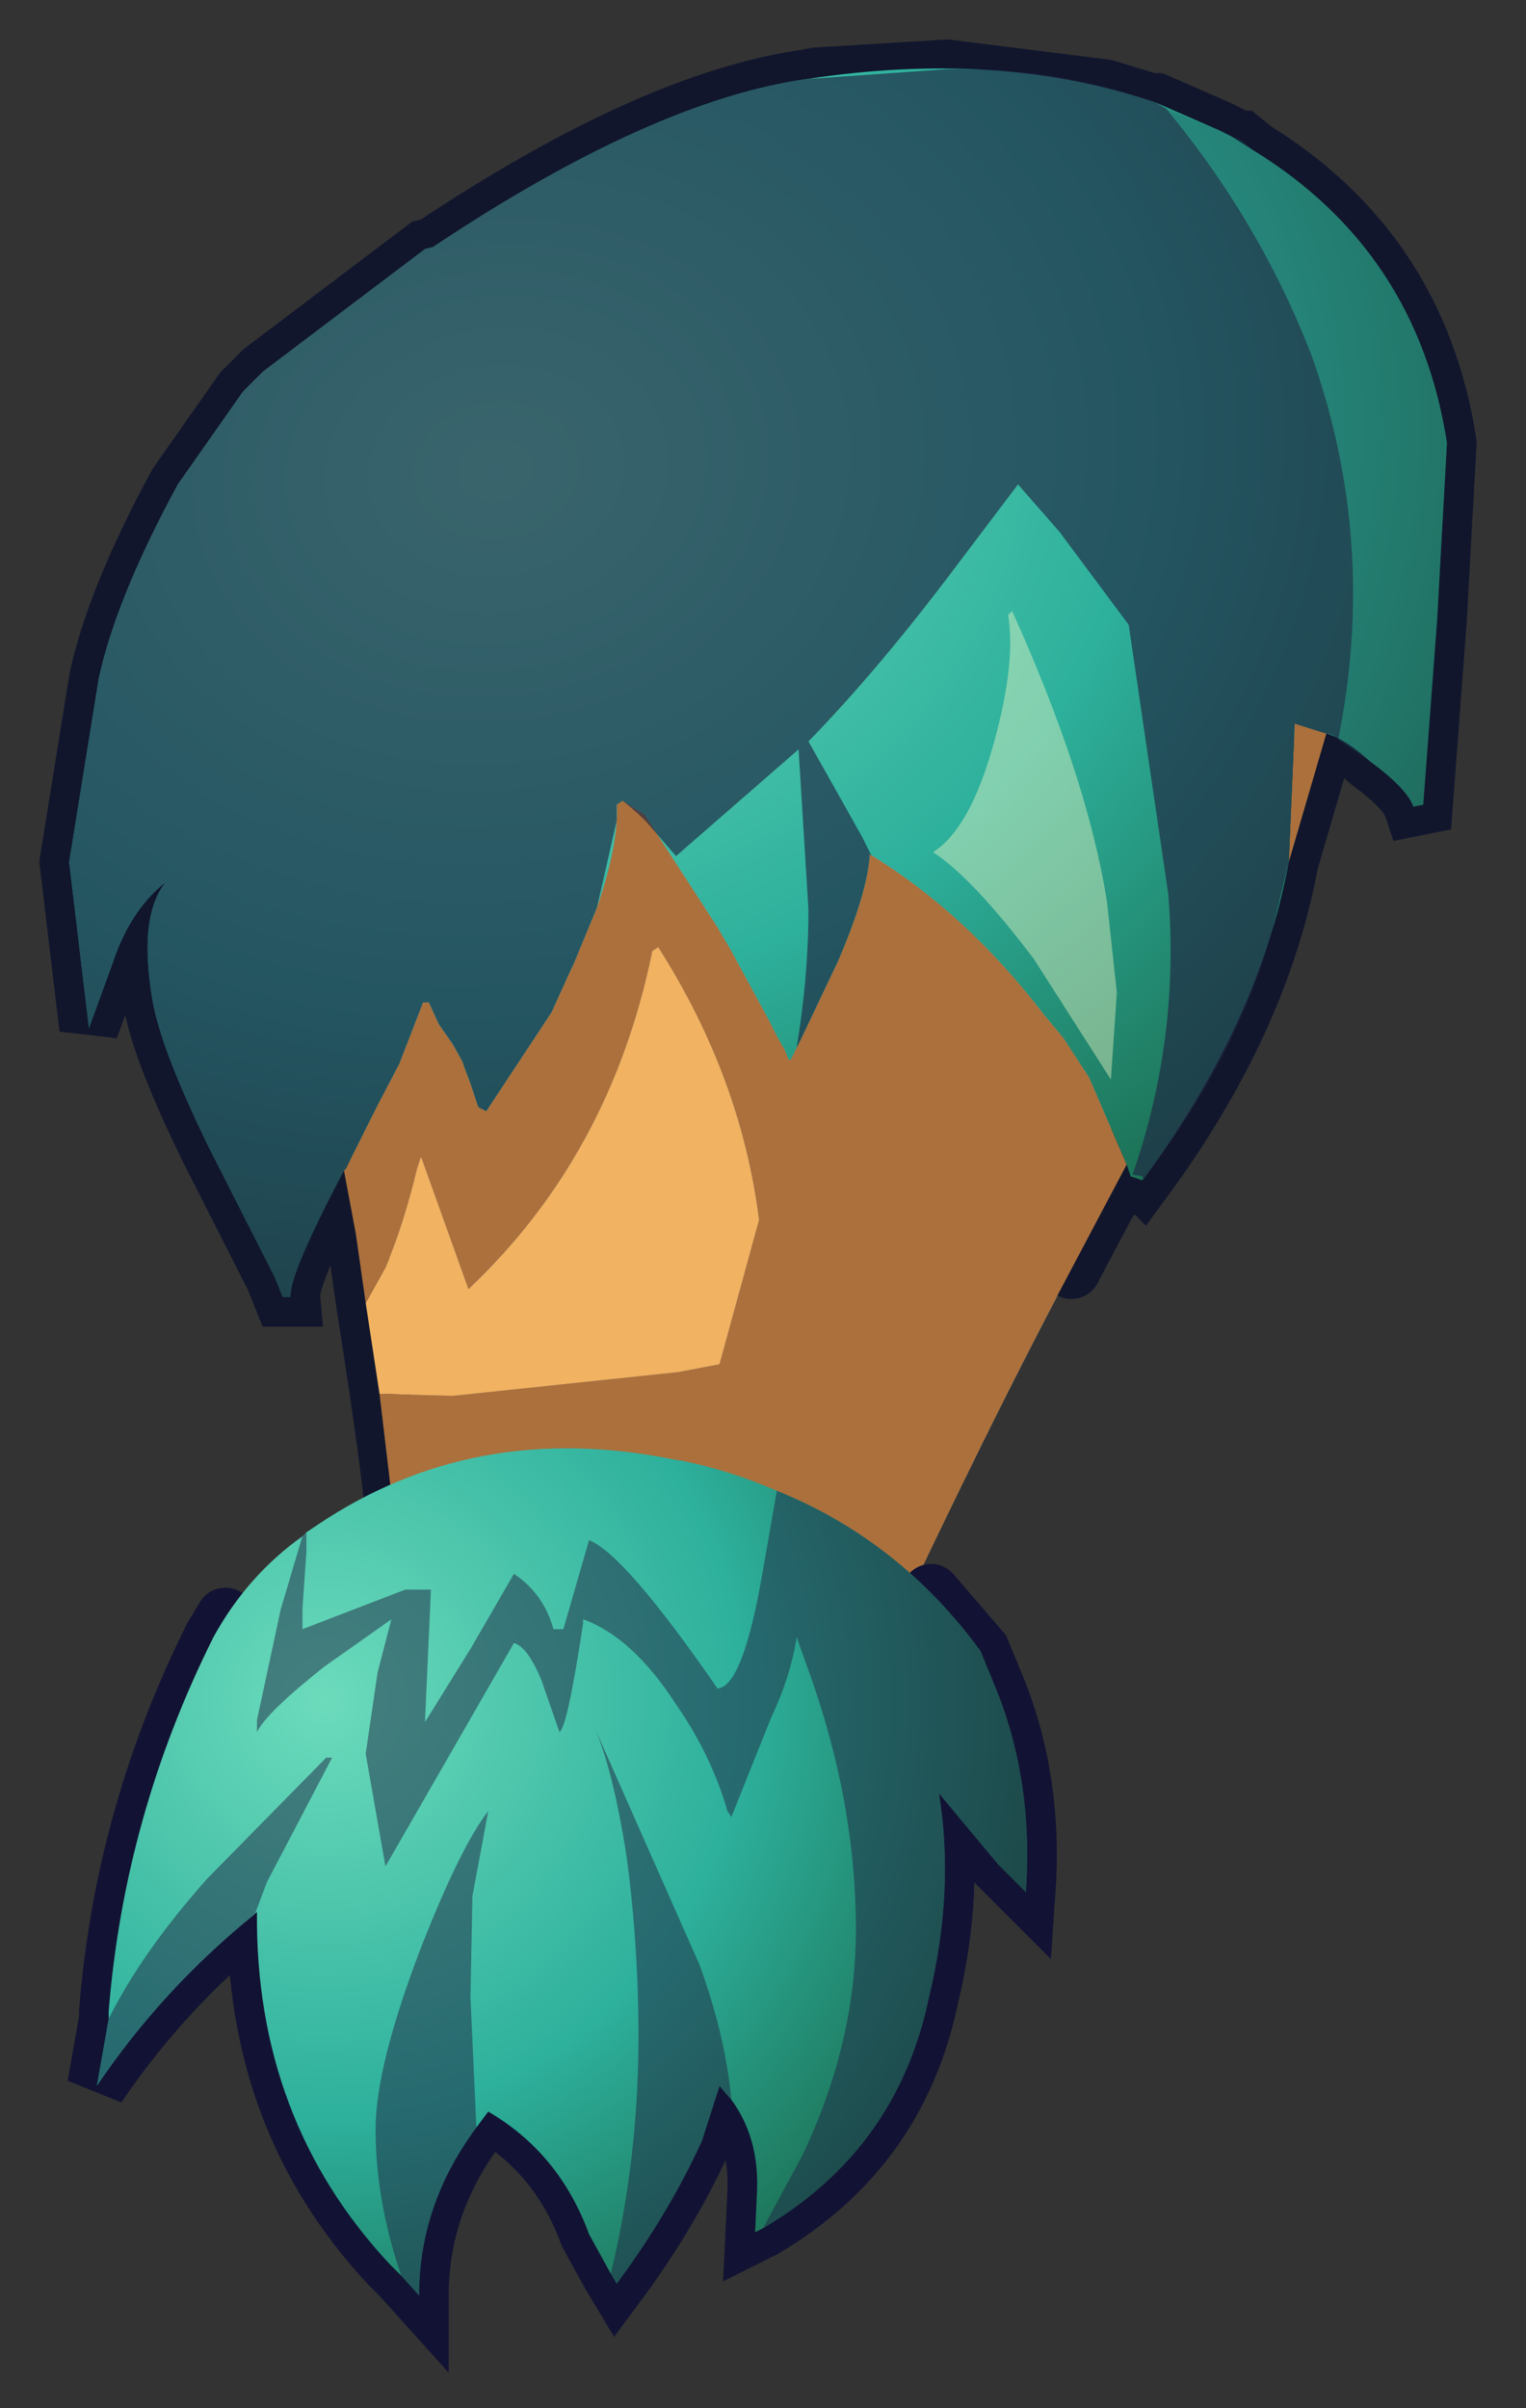 <?xml version="1.0" encoding="UTF-8" standalone="no"?>
<svg xmlns:xlink="http://www.w3.org/1999/xlink" height="60.9px" width="38.6px" xmlns="http://www.w3.org/2000/svg">
  <rect width="100%" height="100%" fill="#333333" stroke="none"/>
  <g transform="matrix(1.0, 0.0, 0.0, 1.0, 23.65, 16.7)">
    <path d="M-4.65 31.35 L-5.3 32.15 Q-6.55 34.6 -9.2 35.25 L-9.7 35.3 Q-11.95 34.1 -12.95 32.2 -13.9 30.3 -13.85 27.75 L-13.6 26.25 -13.6 22.35 Q-13.65 21.0 -14.4 16.25 L-14.65 14.5 -14.95 12.9 Q-16.35 15.55 -16.3 16.1 L-16.5 16.1 -16.7 15.6 -18.35 12.35 Q-19.6 9.8 -19.8 8.55 -20.15 6.45 -19.45 5.6 -20.35 6.3 -20.8 7.65 L-21.4 9.3 -21.9 5.1 -21.15 0.45 Q-20.7 -1.6 -19.15 -4.45 L-17.5 -6.8 -17.0 -7.3 -12.9 -10.4 -12.7 -10.45 Q-7.15 -14.15 -3.25 -14.7 L-3.0 -14.75 0.3 -14.95 4.3 -14.45 5.45 -14.1 5.6 -14.1 7.2 -13.4 7.5 -13.25 7.6 -13.15 7.75 -13.15 8.0 -12.95 8.05 -12.9 Q12.2 -10.35 12.95 -5.5 L12.7 -1.0 12.35 3.65 12.1 3.7 Q11.95 3.25 11.0 2.55 10.4 2.0 9.9 1.85 L8.95 5.1 Q8.2 9.15 5.25 13.15 L5.15 13.05 5.0 13.0 4.95 13.05 4.85 12.75 3.5 15.3 3.45 15.4 1.55 14.5 3.45 15.4 Q0.5 20.95 -3.3 29.35 L-4.65 31.35 -6.6 29.7 -4.65 31.35 M-12.95 23.5 Q-13.4 24.2 -13.55 26.0 L-13.1 23.9 -12.95 23.5" fill="#999999" fill-rule="evenodd" stroke="none"/>
    <path d="M3.45 15.4 L3.5 15.3 4.85 12.75 4.95 13.05 5.0 13.0 5.15 13.05 5.25 13.15 Q8.2 9.15 8.95 5.1 L9.9 1.85 Q10.4 2.0 11.0 2.55 11.95 3.25 12.1 3.7 L12.35 3.65 12.7 -1.0 12.95 -5.5 Q12.2 -10.35 8.05 -12.9 L8.0 -12.95 7.75 -13.15 7.6 -13.15 7.5 -13.25 7.2 -13.4 5.6 -14.1 5.45 -14.1 4.3 -14.45 0.3 -14.95 -3.0 -14.75 -3.25 -14.7 Q-7.15 -14.15 -12.7 -10.45 L-12.9 -10.4 -17.0 -7.3 -17.5 -6.8 -19.15 -4.45 Q-20.7 -1.6 -21.15 0.45 L-21.9 5.1 -21.4 9.3 -20.8 7.65 Q-20.35 6.3 -19.45 5.6 -20.15 6.45 -19.8 8.55 -19.6 9.8 -18.35 12.35 L-16.7 15.6 -16.5 16.1 -16.3 16.1 Q-16.35 15.55 -14.95 12.9 L-14.65 14.5 -14.4 16.25 Q-13.65 21.0 -13.6 22.35 L-13.6 26.25 -13.85 27.75 Q-13.9 30.3 -12.95 32.2 -11.95 34.1 -9.7 35.3 L-9.2 35.25 Q-6.55 34.6 -5.3 32.15 L-4.65 31.35 -6.6 29.7 M1.55 14.5 L3.45 15.4 M-3.3 29.35 L-4.65 31.35" fill="none" stroke="#11162d" stroke-linecap="round" stroke-linejoin="miter-clip" stroke-miterlimit="3.0" stroke-width="1.5"/>
    <path d="M-13.6 26.25 L-13.55 26.0 -13.1 23.9 -12.95 23.5 -12.45 22.3 Q-12.1 21.5 -11.6 21.4 -9.95 21.15 -9.5 24.0 L-9.2 28.5 -8.4 31.3 Q-8.15 32.85 -10.0 33.15 -11.2 33.3 -12.85 32.25 L-12.95 32.2 Q-13.9 30.3 -13.85 27.75 L-13.6 26.25" fill="#8b2ba4" fill-rule="evenodd" stroke="none"/>
    <path d="M-12.95 23.5 Q-12.05 20.5 -10.55 20.25 -9.25 20.05 -8.1 24.3 L-7.6 26.3 -7.7 28.35 Q-7.2 31.6 -5.3 32.15 -6.55 34.6 -9.2 35.25 L-9.7 35.3 Q-11.95 34.1 -12.95 32.2 L-12.85 32.25 Q-11.2 33.3 -10.0 33.15 -8.15 32.85 -8.4 31.3 L-9.2 28.5 -9.5 24.0 Q-9.95 21.15 -11.6 21.4 -12.1 21.5 -12.45 22.3 L-12.95 23.5" fill="#4a1757" fill-rule="evenodd" stroke="none"/>
    <path d="M-14.4 16.25 L-13.9 15.35 Q-13.45 14.3 -13.1 12.85 L-13.0 12.55 -11.8 15.9 Q-8.2 12.5 -7.15 7.35 L-7.0 7.25 Q-4.9 10.55 -4.45 14.15 L-5.45 17.8 -6.5 18.0 -12.2 18.6 -14.05 18.55 -14.4 16.25" fill="#f1b261" fill-rule="evenodd" stroke="none"/>
    <path d="M-14.95 12.9 L-14.9 12.85 -14.1 11.25 -13.55 10.2 -12.95 8.65 -12.8 8.65 -12.55 9.2 -12.2 9.7 -11.95 10.15 -11.9 10.3 -11.75 10.7 -11.55 11.3 -11.35 11.4 -9.7 8.9 -9.2 7.8 -9.15 7.7 -8.55 6.25 Q-8.0 4.65 -8.05 3.65 L-7.9 3.55 -7.35 3.9 -5.5 6.75 -5.15 7.35 -4.2 9.1 -4.0 9.5 -3.8 9.85 -3.7 10.1 -3.65 10.1 -3.4 9.6 -2.45 7.6 Q-1.7 5.85 -1.65 4.9 0.8 6.4 2.75 8.95 L3.25 9.55 3.9 10.55 4.85 12.75 3.5 15.3 Q0.55 20.85 -3.3 29.35 L-5.3 32.15 Q-7.2 31.6 -7.7 28.35 L-7.6 26.3 -8.1 24.3 Q-9.25 20.05 -10.55 20.25 -12.05 20.5 -12.95 23.5 -13.4 24.2 -13.55 26.0 L-13.6 26.25 -13.6 22.35 -14.05 18.55 -12.2 18.6 -6.5 18.0 -5.45 17.8 -4.45 14.15 Q-4.9 10.55 -7.0 7.25 L-7.15 7.35 Q-8.2 12.5 -11.8 15.9 L-13.0 12.55 -13.1 12.85 Q-13.45 14.3 -13.9 15.35 L-14.4 16.25 -14.65 14.5 -14.95 12.9 M8.95 5.1 L9.1 1.6 9.9 1.85 8.95 5.1" fill="#ab703c" fill-rule="evenodd" stroke="none"/>
    <path d="M-14.95 12.9 Q-16.35 15.55 -16.3 16.1 L-16.5 16.1 -16.7 15.6 -18.35 12.35 Q-19.6 9.8 -19.8 8.55 -20.15 6.45 -19.45 5.6 -20.35 6.3 -20.8 7.65 L-21.4 9.3 -21.9 5.1 -21.15 0.45 Q-20.7 -1.6 -19.15 -4.45 L-17.5 -6.8 -17.0 -7.3 -12.9 -10.4 -12.7 -10.45 Q-7.15 -14.15 -3.25 -14.7 1.65 -15.45 5.6 -14.1 L7.2 -13.4 7.5 -13.25 8.05 -12.9 Q12.2 -10.35 12.95 -5.5 L12.7 -1.0 12.35 3.65 12.1 3.7 Q11.95 3.25 11.0 2.55 10.4 2.0 9.9 1.85 L9.1 1.6 8.95 5.1 Q8.2 9.15 5.25 13.15 L4.95 13.05 4.85 12.75 3.9 10.55 3.25 9.55 2.75 8.95 Q0.8 6.4 -1.65 4.9 -1.7 5.85 -2.45 7.6 L-3.4 9.6 -3.65 10.1 -3.7 10.1 -3.8 9.85 -4.0 9.5 -4.2 9.1 -5.15 7.35 -5.5 6.75 -7.35 3.9 -7.9 3.55 -8.05 3.65 Q-8.0 4.65 -8.55 6.25 L-9.15 7.7 -9.2 7.8 -9.7 8.9 -11.35 11.4 -11.55 11.3 -11.75 10.7 -11.9 10.3 -11.95 10.15 -12.2 9.7 -12.55 9.2 -12.8 8.65 -12.95 8.65 -13.55 10.2 -14.1 11.25 -14.9 12.85 -14.95 12.9" fill="url(#gradient0)" fill-rule="evenodd" stroke="none"/>
    <path d="M1.95 -1.25 Q3.85 2.95 4.35 6.1 L4.6 8.4 4.45 10.6 2.5 7.55 Q0.95 5.5 -0.05 4.85 0.9 4.25 1.5 2.05 2.05 0.05 1.85 -1.15 L1.95 -1.25" fill="#ffffcc" fill-opacity="0.4" fill-rule="evenodd" stroke="none"/>
    <path d="M10.2 2.0 Q10.05 1.85 9.9 1.85 L9.1 1.6 8.95 5.1 8.55 6.75 Q7.7 9.95 5.25 13.15 L5.25 13.05 5.0 13.0 Q6.2 9.55 5.9 5.9 L4.9 -0.9 3.15 -3.25 2.1 -4.45 0.55 -2.4 Q-1.4 0.2 -3.2 2.05 L-1.85 4.45 -1.6 4.95 -1.65 4.9 Q-1.7 5.85 -2.45 7.6 L-3.4 9.6 -3.5 9.8 Q-3.2 8.0 -3.2 6.3 L-3.45 2.25 -6.55 4.95 -7.2 4.2 Q-7.4 3.95 -7.9 3.55 L-8.05 3.65 -8.05 4.05 -8.55 6.25 -9.15 7.7 -9.2 7.8 -9.7 8.9 -11.35 11.4 -11.55 11.3 -11.75 10.7 -11.9 10.3 -11.95 10.15 -12.2 9.7 -12.55 9.2 -12.8 8.65 -12.95 8.65 -13.55 10.2 -14.1 11.25 -14.9 12.85 -14.95 12.9 Q-16.35 15.55 -16.3 16.1 L-16.5 16.1 -16.7 15.6 -18.35 12.35 Q-19.6 9.8 -19.8 8.55 -20.15 6.45 -19.45 5.6 -20.35 6.3 -20.8 7.65 L-21.4 9.3 -21.9 5.1 -21.15 0.45 Q-20.7 -1.6 -19.15 -4.45 L-17.5 -6.8 -17.0 -7.3 -12.9 -10.4 -12.7 -10.45 Q-7.15 -14.15 -3.25 -14.7 L0.3 -14.95 Q3.1 -15.0 5.6 -14.1 L5.85 -13.95 Q8.25 -11.05 9.55 -7.65 11.2 -2.95 10.2 2.0" fill="#1f2643" fill-opacity="0.651" fill-rule="evenodd" stroke="none"/>
    <path d="M10.2 2.0 Q11.2 -2.95 9.55 -7.65 8.25 -11.05 5.85 -13.95 L7.2 -13.4 7.5 -13.25 7.75 -13.15 8.05 -12.9 Q12.2 -10.35 12.95 -5.5 L12.7 -1.0 12.35 3.65 12.1 3.7 Q11.95 3.25 11.0 2.55 L10.2 2.0" fill="#245662" fill-opacity="0.329" fill-rule="evenodd" stroke="none"/>
    <path d="M-0.1 23.6 L1.15 25.05 1.5 25.9 Q2.5 28.3 2.3 31.15 L1.6 30.45 0.1 28.65 Q0.5 31.1 -0.15 33.8 -0.95 37.65 -4.35 39.65 L-4.55 39.75 -4.5 38.7 Q-4.45 37.35 -5.15 36.4 L-5.45 36.05 -5.9 37.45 Q-6.75 39.3 -8.05 41.05 L-8.2 40.8 -8.75 39.8 Q-9.5 37.75 -11.3 36.7 L-11.6 37.1 Q-13.05 39.05 -13.05 41.35 L-13.5 40.85 -13.8 40.55 Q-17.2 36.9 -17.15 31.65 L-17.2 31.7 Q-19.55 33.6 -21.2 36.05 L-20.9 34.35 -20.9 34.15 Q-20.5 29.2 -18.25 24.7 L-17.95 24.2 -17.95 28.05 -0.1 28.05 -0.1 23.6" fill="#666666" fill-rule="evenodd" stroke="none"/>
    <path d="M-17.95 24.2 L-18.25 24.7 Q-20.5 29.2 -20.9 34.15 L-20.9 34.35 -21.2 36.05 Q-19.55 33.6 -17.2 31.7 L-17.15 31.65 Q-17.2 36.9 -13.8 40.55 L-13.5 40.85 -13.05 41.35 Q-13.05 39.05 -11.6 37.1 L-11.3 36.7 Q-9.5 37.75 -8.75 39.8 L-8.2 40.8 -8.05 41.05 Q-6.75 39.3 -5.9 37.45 L-5.45 36.05 -5.15 36.4 Q-4.45 37.35 -4.5 38.7 L-4.55 39.75 -4.35 39.65 Q-0.95 37.65 -0.15 33.8 0.5 31.1 0.1 28.65 L1.6 30.45 2.3 31.15 Q2.5 28.3 1.5 25.9 L1.15 25.05 -0.1 23.6" fill="none" stroke="#121334" stroke-linecap="round" stroke-linejoin="miter-clip" stroke-miterlimit="3.0" stroke-width="1.5"/>
    <path d="M1.15 25.05 L1.5 25.9 Q2.5 28.3 2.3 31.15 L1.6 30.45 0.1 28.65 Q0.5 31.1 -0.15 33.8 -0.95 37.65 -4.35 39.65 L-4.55 39.75 -4.5 38.7 Q-4.45 37.35 -5.15 36.4 L-5.45 36.05 -5.9 37.45 Q-6.75 39.3 -8.05 41.05 L-8.2 40.8 -8.75 39.8 Q-9.5 37.75 -11.3 36.7 L-11.6 37.1 Q-13.05 39.05 -13.05 41.35 L-13.5 40.85 -13.8 40.55 Q-17.2 36.9 -17.15 31.65 L-17.2 31.7 Q-19.55 33.6 -21.2 36.05 L-20.9 34.35 -20.9 34.15 Q-20.5 29.2 -18.25 24.7 -17.4 23.15 -16.0 22.15 L-15.9 22.05 -15.6 21.85 Q-11.65 19.2 -6.65 20.2 L-6.35 20.25 Q-5.15 20.5 -4.0 21.0 -0.9 22.25 1.15 25.05" fill="url(#gradient1)" fill-rule="evenodd" stroke="none"/>
    <path d="M-21.2 36.05 L-20.9 34.35 Q-20.05 32.65 -18.4 30.8 L-15.4 27.75 -15.25 27.75 -16.9 30.9 -17.2 31.7 Q-19.55 33.6 -21.2 36.05 M2.3 31.15 L1.6 30.45 0.1 28.65 Q0.5 31.1 -0.15 33.8 -0.95 37.65 -4.35 39.65 L-3.35 37.8 Q-2.0 34.95 -2.0 32.1 -2.0 28.8 -3.25 25.4 L-3.5 24.7 Q-3.65 25.7 -4.15 26.75 L-5.15 29.25 -5.25 29.1 Q-5.65 27.7 -6.55 26.4 -7.65 24.7 -8.9 24.25 L-8.9 24.35 Q-9.3 27.0 -9.5 27.1 L-9.95 25.8 Q-10.3 24.95 -10.65 24.85 L-13.9 30.5 -14.4 27.65 -14.1 25.6 -13.75 24.25 -15.45 25.45 Q-16.9 26.6 -17.15 27.1 L-17.15 26.8 -16.55 24.0 -16.0 22.15 -15.9 22.05 -15.9 22.55 -16.0 24.0 -16.0 24.5 -13.4 23.5 -12.75 23.5 -12.9 26.85 -11.75 25.0 -10.65 23.1 Q-9.9 23.6 -9.65 24.5 L-9.4 24.5 -8.75 22.25 Q-7.85 22.6 -5.5 26.0 -4.85 25.95 -4.35 23.0 L-4.0 21.0 Q-0.9 22.25 1.15 25.05 L1.5 25.9 Q2.5 28.3 2.3 31.15 M-8.65 26.9 L-5.95 33.0 Q-5.3 34.8 -5.15 36.4 L-5.45 36.05 -5.9 37.45 Q-6.75 39.3 -8.05 41.05 L-8.2 40.8 Q-7.5 37.9 -7.5 34.8 -7.5 32.5 -7.8 30.25 -8.15 28.0 -8.65 26.9 M-11.75 33.8 L-11.6 37.1 Q-13.05 39.05 -13.05 41.35 L-13.5 40.85 Q-14.15 38.95 -14.15 37.15 -14.15 35.55 -13.0 32.55 -12.0 30.0 -11.3 29.1 L-11.7 31.25 -11.75 33.8" fill="#1f2643" fill-opacity="0.498" fill-rule="evenodd" stroke="none"/>
  </g>
  <defs>
    <radialGradient cx="0" cy="0" gradientTransform="matrix(0.034, -0.005, 0.004, 0.028, -11.1, -4.8)" gradientUnits="userSpaceOnUse" id="gradient0" r="819.2" spreadMethod="pad">
      <stop offset="0.0" stop-color="#6cdbbc"></stop>
      <stop offset="0.584" stop-color="#2db09c"></stop>
      <stop offset="0.992" stop-color="#1c7155"></stop>
    </radialGradient>
    <radialGradient cx="0" cy="0" gradientTransform="matrix(0.022, -0.003, 0.003, 0.022, -15.45, 26.3)" gradientUnits="userSpaceOnUse" id="gradient1" r="819.2" spreadMethod="pad">
      <stop offset="0.0" stop-color="#6cdbbc"></stop>
      <stop offset="0.584" stop-color="#2db09c"></stop>
      <stop offset="0.992" stop-color="#1c7155"></stop>
    </radialGradient>
  </defs>
</svg>